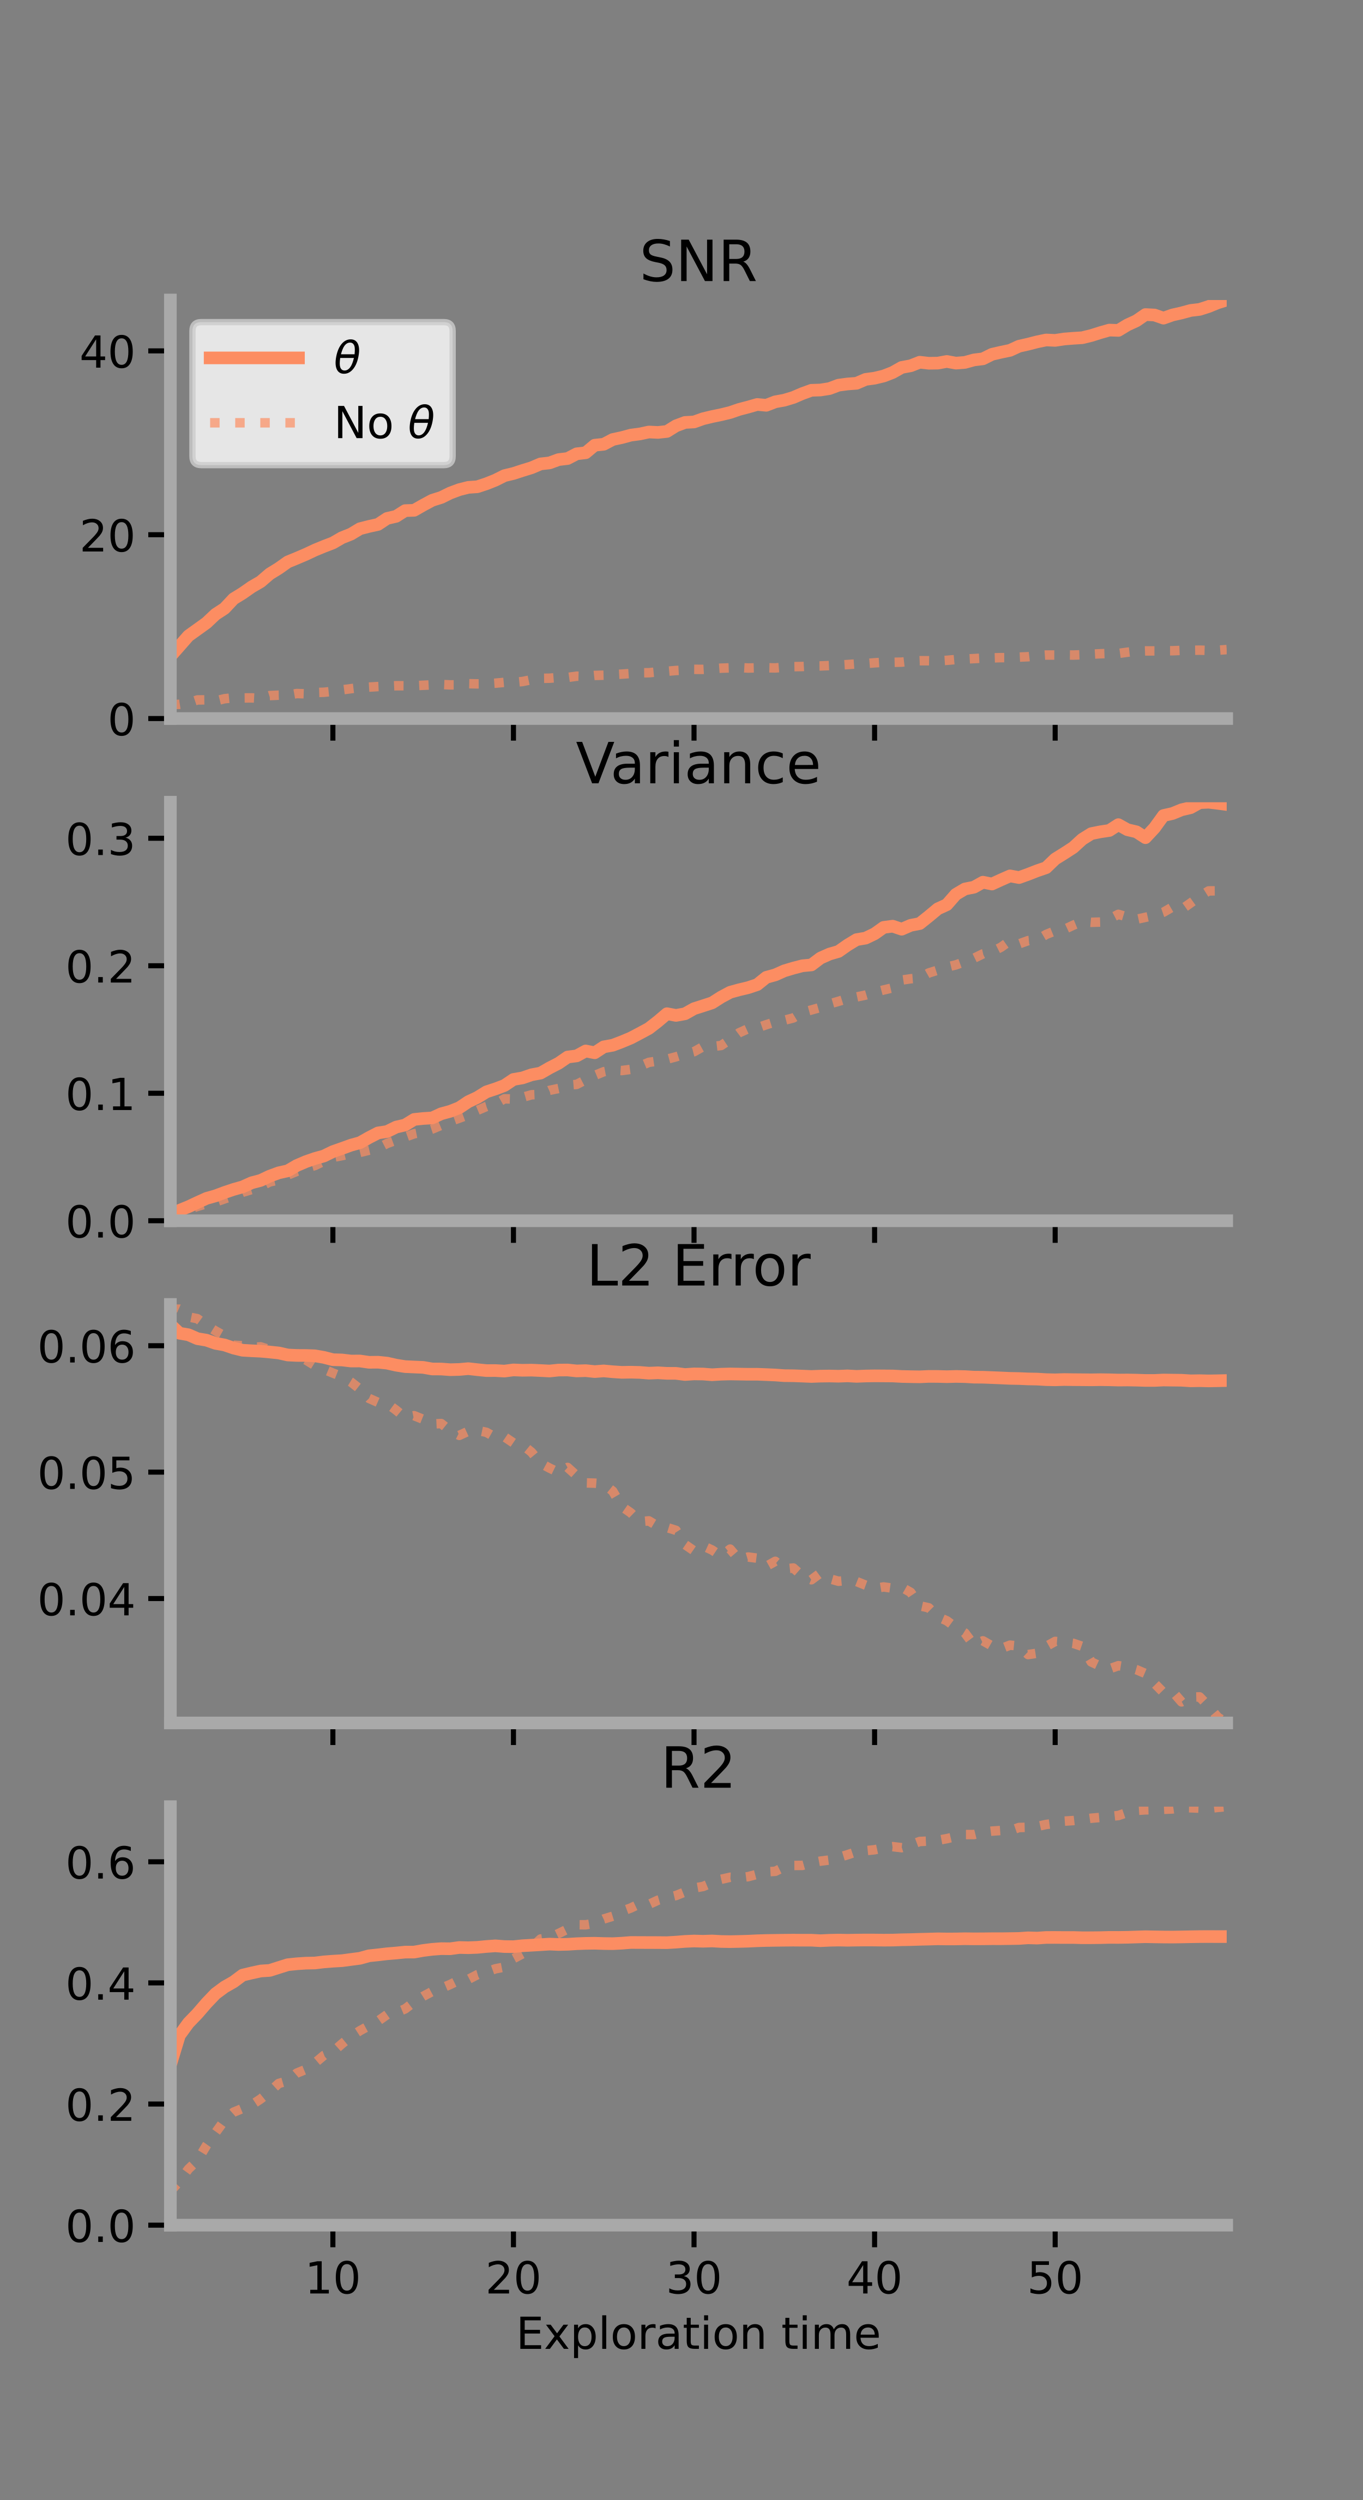 <?xml version="1.0" encoding="utf-8" standalone="no"?>
<!DOCTYPE svg PUBLIC "-//W3C//DTD SVG 1.1//EN"
  "http://www.w3.org/Graphics/SVG/1.1/DTD/svg11.dtd">
<!-- Created with matplotlib (https://matplotlib.org/) -->
<svg height="396pt" version="1.1" viewBox="0 0 216 396" width="216pt" xmlns="http://www.w3.org/2000/svg" xmlns:xlink="http://www.w3.org/1999/xlink">
 <rect x="0" y="0" width="216" height="396" fill="#808080" stroke="none"/>
 <defs>
  <style type="text/css">*{stroke-linecap:butt;stroke-linejoin:round;}</style>
 </defs>
 <g id="figure_1">
  <g id="patch_1">
   <path d="M 0 396 
L 216 396 
L 216 0 
L 0 0 
z
" style="fill:none;"/>
  </g>
  <g id="axes_1">
   <g id="patch_2">
    <path d="M 27 113.807 
L 194.4 113.807 
L 194.4 47.52 
L 27 47.52 
z
" style="fill:none;"/>
   </g>
   <g id="matplotlib.axis_1">
    <g id="xtick_1">
     <g id="line2d_1">
      <defs>
       <path d="M 0 0 
L 0 3.5 
" id="mf5224790bc" style="stroke:#000000;stroke-width:0.8;"/>
      </defs>
      <g>
       <use style="stroke:#000000;stroke-width:0.8;" x="52.754" xlink:href="#mf5224790bc" y="113.807"/>
      </g>
     </g>
    </g>
    <g id="xtick_2">
     <g id="line2d_2">
      <g>
       <use style="stroke:#000000;stroke-width:0.8;" x="81.369" xlink:href="#mf5224790bc" y="113.807"/>
      </g>
     </g>
    </g>
    <g id="xtick_3">
     <g id="line2d_3">
      <g>
       <use style="stroke:#000000;stroke-width:0.8;" x="109.985" xlink:href="#mf5224790bc" y="113.807"/>
      </g>
     </g>
    </g>
    <g id="xtick_4">
     <g id="line2d_4">
      <g>
       <use style="stroke:#000000;stroke-width:0.8;" x="138.6" xlink:href="#mf5224790bc" y="113.807"/>
      </g>
     </g>
    </g>
    <g id="xtick_5">
     <g id="line2d_5">
      <g>
       <use style="stroke:#000000;stroke-width:0.8;" x="167.215" xlink:href="#mf5224790bc" y="113.807"/>
      </g>
     </g>
    </g>
   </g>
   <g id="matplotlib.axis_2">
    <g id="ytick_1">
     <g id="line2d_6">
      <defs>
       <path d="M 0 0 
L -3.5 0 
" id="mc55649112b" style="stroke:#000000;stroke-width:0.8;"/>
      </defs>
      <g>
       <use style="stroke:#000000;stroke-width:0.8;" x="27" xlink:href="#mc55649112b" y="113.807"/>
      </g>
     </g>
     <g id="text_1">
      <!-- 0 -->
      <g transform="translate(17.046 116.466)scale(0.07 -0.07)">
       <defs>
        <path d="M 31.781 66.406 
Q 24.172 66.406 20.328 58.906 
Q 16.5 51.422 16.5 36.375 
Q 16.5 21.391 20.328 13.891 
Q 24.172 6.391 31.781 6.391 
Q 39.453 6.391 43.281 13.891 
Q 47.125 21.391 47.125 36.375 
Q 47.125 51.422 43.281 58.906 
Q 39.453 66.406 31.781 66.406 
z
M 31.781 74.219 
Q 44.047 74.219 50.516 64.516 
Q 56.984 54.828 56.984 36.375 
Q 56.984 17.969 50.516 8.266 
Q 44.047 -1.422 31.781 -1.422 
Q 19.531 -1.422 13.062 8.266 
Q 6.594 17.969 6.594 36.375 
Q 6.594 54.828 13.062 64.516 
Q 19.531 74.219 31.781 74.219 
z
" id="DejaVuSans-48"/>
       </defs>
       <use xlink:href="#DejaVuSans-48"/>
      </g>
     </g>
    </g>
    <g id="ytick_2">
     <g id="line2d_7">
      <g>
       <use style="stroke:#000000;stroke-width:0.8;" x="27" xlink:href="#mc55649112b" y="84.692"/>
      </g>
     </g>
     <g id="text_2">
      <!-- 20 -->
      <g transform="translate(12.592 87.351)scale(0.07 -0.07)">
       <defs>
        <path d="M 19.188 8.297 
L 53.609 8.297 
L 53.609 0 
L 7.328 0 
L 7.328 8.297 
Q 12.938 14.109 22.625 23.891 
Q 32.328 33.688 34.812 36.531 
Q 39.547 41.844 41.422 45.531 
Q 43.312 49.219 43.312 52.781 
Q 43.312 58.594 39.234 62.25 
Q 35.156 65.922 28.609 65.922 
Q 23.969 65.922 18.812 64.312 
Q 13.672 62.703 7.812 59.422 
L 7.812 69.391 
Q 13.766 71.781 18.938 73 
Q 24.125 74.219 28.422 74.219 
Q 39.75 74.219 46.484 68.547 
Q 53.219 62.891 53.219 53.422 
Q 53.219 48.922 51.531 44.891 
Q 49.859 40.875 45.406 35.406 
Q 44.188 33.984 37.641 27.219 
Q 31.109 20.453 19.188 8.297 
z
" id="DejaVuSans-50"/>
       </defs>
       <use xlink:href="#DejaVuSans-50"/>
       <use x="63.623" xlink:href="#DejaVuSans-48"/>
      </g>
     </g>
    </g>
    <g id="ytick_3">
     <g id="line2d_8">
      <g>
       <use style="stroke:#000000;stroke-width:0.8;" x="27" xlink:href="#mc55649112b" y="55.576"/>
      </g>
     </g>
     <g id="text_3">
      <!-- 40 -->
      <g transform="translate(12.592 58.236)scale(0.07 -0.07)">
       <defs>
        <path d="M 37.797 64.312 
L 12.891 25.391 
L 37.797 25.391 
z
M 35.203 72.906 
L 47.609 72.906 
L 47.609 25.391 
L 58.016 25.391 
L 58.016 17.188 
L 47.609 17.188 
L 47.609 0 
L 37.797 0 
L 37.797 17.188 
L 4.891 17.188 
L 4.891 26.703 
z
" id="DejaVuSans-52"/>
       </defs>
       <use xlink:href="#DejaVuSans-52"/>
       <use x="63.623" xlink:href="#DejaVuSans-48"/>
      </g>
     </g>
    </g>
   </g>
   <g id="line2d_9">
    <path clip-path="url(#pe5058655a5)" d="M 27 103.964 
L 28.431 102.342 
L 29.862 100.711 
L 31.292 99.684 
L 32.723 98.655 
L 34.154 97.305 
L 35.585 96.37 
L 37.016 94.844 
L 38.446 93.964 
L 39.877 92.963 
L 41.308 92.132 
L 42.739 90.902 
L 44.169 90.019 
L 45.6 89.004 
L 47.031 88.415 
L 48.462 87.805 
L 49.892 87.134 
L 51.323 86.543 
L 52.754 85.995 
L 54.185 85.168 
L 55.615 84.601 
L 57.046 83.743 
L 58.477 83.376 
L 59.908 83.061 
L 61.338 82.114 
L 62.769 81.783 
L 64.2 80.878 
L 65.631 80.828 
L 67.062 80.011 
L 68.492 79.242 
L 69.923 78.792 
L 71.354 78.088 
L 72.785 77.554 
L 74.215 77.194 
L 75.646 77.096 
L 77.077 76.623 
L 78.508 76.054 
L 79.939 75.337 
L 81.369 74.994 
L 82.8 74.528 
L 84.231 74.087 
L 85.662 73.478 
L 87.092 73.317 
L 88.523 72.796 
L 89.954 72.624 
L 91.385 71.879 
L 92.815 71.711 
L 94.246 70.516 
L 95.677 70.365 
L 97.108 69.612 
L 98.539 69.306 
L 99.969 68.919 
L 101.4 68.728 
L 102.831 68.423 
L 104.262 68.493 
L 105.693 68.337 
L 107.123 67.447 
L 108.554 66.911 
L 109.985 66.832 
L 111.416 66.322 
L 112.847 65.979 
L 114.277 65.684 
L 115.708 65.338 
L 117.139 64.845 
L 118.57 64.472 
L 120 64.062 
L 121.431 64.193 
L 122.862 63.642 
L 124.293 63.385 
L 125.723 62.951 
L 127.154 62.337 
L 128.585 61.818 
L 130.016 61.772 
L 131.447 61.546 
L 132.877 61.009 
L 134.308 60.817 
L 135.739 60.709 
L 137.17 60.092 
L 138.6 59.898 
L 140.031 59.556 
L 141.462 59.004 
L 142.893 58.196 
L 144.324 57.931 
L 145.754 57.372 
L 147.185 57.534 
L 148.616 57.513 
L 150.047 57.251 
L 151.477 57.515 
L 152.908 57.403 
L 154.339 57.009 
L 155.769 56.832 
L 157.2 56.12 
L 158.631 55.789 
L 160.062 55.491 
L 161.492 54.835 
L 162.923 54.513 
L 164.354 54.145 
L 165.785 53.847 
L 167.215 53.913 
L 168.646 53.694 
L 170.077 53.581 
L 171.508 53.491 
L 172.938 53.142 
L 174.369 52.69 
L 175.8 52.283 
L 177.231 52.332 
L 178.661 51.469 
L 180.092 50.81 
L 181.523 49.824 
L 182.954 49.895 
L 184.385 50.392 
L 185.815 49.886 
L 187.246 49.565 
L 188.677 49.173 
L 190.108 49.006 
L 191.538 48.548 
L 192.969 47.962 
L 194.4 47.52 
" style="fill:none;stroke:#fc8d62;stroke-linecap:square;stroke-width:2;"/>
   </g>
   <g id="line2d_10">
    <path clip-path="url(#pe5058655a5)" d="M 27 111.593 
L 28.431 111.557 
L 29.862 111.34 
L 31.292 110.861 
L 32.723 110.845 
L 34.154 111.022 
L 35.585 110.667 
L 37.016 110.524 
L 38.446 110.548 
L 39.877 110.538 
L 41.308 110.615 
L 42.739 110.174 
L 44.169 110.108 
L 45.6 110.104 
L 47.031 109.847 
L 48.462 109.894 
L 49.892 109.688 
L 51.323 109.648 
L 52.754 109.504 
L 54.185 109.268 
L 55.615 109.078 
L 57.046 108.906 
L 58.477 108.83 
L 59.908 108.744 
L 61.338 108.683 
L 62.769 108.613 
L 64.2 108.618 
L 65.631 108.612 
L 67.062 108.539 
L 68.492 108.471 
L 69.923 108.413 
L 71.354 108.477 
L 72.785 108.474 
L 74.215 108.288 
L 75.646 108.319 
L 77.077 108.308 
L 78.508 108.208 
L 79.939 108.078 
L 81.369 108.085 
L 82.8 107.945 
L 84.231 107.655 
L 85.662 107.442 
L 87.092 107.42 
L 88.523 107.309 
L 89.954 107.301 
L 91.385 107.1 
L 92.815 107.137 
L 94.246 106.98 
L 95.677 106.943 
L 97.108 106.848 
L 98.539 106.774 
L 99.969 106.674 
L 101.4 106.565 
L 102.831 106.554 
L 104.262 106.412 
L 105.693 106.323 
L 107.123 106.2 
L 108.554 106.132 
L 109.985 106.013 
L 111.416 106.022 
L 112.847 105.939 
L 114.277 105.829 
L 115.708 105.783 
L 117.139 105.734 
L 118.57 105.812 
L 120 105.775 
L 121.431 105.767 
L 122.862 105.794 
L 124.293 105.681 
L 125.723 105.59 
L 127.154 105.568 
L 128.585 105.489 
L 130.016 105.477 
L 131.447 105.419 
L 132.877 105.344 
L 134.308 105.257 
L 135.739 105.153 
L 137.17 105.097 
L 138.6 104.983 
L 140.031 104.894 
L 141.462 104.902 
L 142.893 104.877 
L 144.324 104.705 
L 145.754 104.648 
L 147.185 104.655 
L 148.616 104.677 
L 150.047 104.588 
L 151.477 104.457 
L 152.908 104.386 
L 154.339 104.315 
L 155.769 104.235 
L 157.2 104.205 
L 158.631 104.162 
L 160.062 104.164 
L 161.492 104.08 
L 162.923 104.018 
L 164.354 103.853 
L 165.785 103.75 
L 167.215 103.749 
L 168.646 103.739 
L 170.077 103.753 
L 171.508 103.708 
L 172.938 103.621 
L 174.369 103.546 
L 175.8 103.498 
L 177.231 103.5 
L 178.661 103.303 
L 180.092 103.143 
L 181.523 103.096 
L 182.954 103.099 
L 184.385 103.07 
L 185.815 103.069 
L 187.246 103.012 
L 188.677 103.001 
L 190.108 102.978 
L 191.538 103.018 
L 192.969 102.99 
L 194.4 102.889 
" style="fill:none;stroke:#fc8d62;stroke-dasharray:1.5,2.475;stroke-dashoffset:0;stroke-opacity:0.7;stroke-width:1.5;"/>
   </g>
   <g id="patch_3">
    <path d="M 27 113.807 
L 27 47.52 
" style="fill:none;stroke:#a9a9a9;stroke-linecap:square;stroke-linejoin:miter;stroke-width:2;"/>
   </g>
   <g id="patch_4">
    <path d="M 194.4 113.807 
L 194.4 47.52 
" style="fill:none;"/>
   </g>
   <g id="patch_5">
    <path d="M 27 113.807 
L 194.4 113.807 
" style="fill:none;stroke:#a9a9a9;stroke-linecap:square;stroke-linejoin:miter;stroke-width:2;"/>
   </g>
   <g id="patch_6">
    <path d="M 27 47.52 
L 194.4 47.52 
" style="fill:none;"/>
   </g>
   <g id="text_4">
    <!-- SNR -->
    <g transform="translate(101.35 44.52)scale(0.09 -0.09)">
     <defs>
      <path d="M 53.516 70.516 
L 53.516 60.891 
Q 47.906 63.578 42.922 64.891 
Q 37.938 66.219 33.297 66.219 
Q 25.25 66.219 20.875 63.094 
Q 16.5 59.969 16.5 54.203 
Q 16.5 49.359 19.406 46.891 
Q 22.312 44.438 30.422 42.922 
L 36.375 41.703 
Q 47.406 39.594 52.656 34.297 
Q 57.906 29 57.906 20.125 
Q 57.906 9.516 50.797 4.047 
Q 43.703 -1.422 29.984 -1.422 
Q 24.812 -1.422 18.969 -0.25 
Q 13.141 0.922 6.891 3.219 
L 6.891 13.375 
Q 12.891 10.016 18.656 8.297 
Q 24.422 6.594 29.984 6.594 
Q 38.422 6.594 43.016 9.906 
Q 47.609 13.234 47.609 19.391 
Q 47.609 24.75 44.312 27.781 
Q 41.016 30.812 33.5 32.328 
L 27.484 33.5 
Q 16.453 35.688 11.516 40.375 
Q 6.594 45.062 6.594 53.422 
Q 6.594 63.094 13.406 68.656 
Q 20.219 74.219 32.172 74.219 
Q 37.312 74.219 42.625 73.281 
Q 47.953 72.359 53.516 70.516 
z
" id="DejaVuSans-83"/>
      <path d="M 9.812 72.906 
L 23.094 72.906 
L 55.422 11.922 
L 55.422 72.906 
L 64.984 72.906 
L 64.984 0 
L 51.703 0 
L 19.391 60.984 
L 19.391 0 
L 9.812 0 
z
" id="DejaVuSans-78"/>
      <path d="M 44.391 34.188 
Q 47.562 33.109 50.562 29.594 
Q 53.562 26.078 56.594 19.922 
L 66.609 0 
L 56 0 
L 46.688 18.703 
Q 43.062 26.031 39.672 28.422 
Q 36.281 30.812 30.422 30.812 
L 19.672 30.812 
L 19.672 0 
L 9.812 0 
L 9.812 72.906 
L 32.078 72.906 
Q 44.578 72.906 50.734 67.672 
Q 56.891 62.453 56.891 51.906 
Q 56.891 45.016 53.688 40.469 
Q 50.484 35.938 44.391 34.188 
z
M 19.672 64.797 
L 19.672 38.922 
L 32.078 38.922 
Q 39.203 38.922 42.844 42.219 
Q 46.484 45.516 46.484 51.906 
Q 46.484 58.297 42.844 61.547 
Q 39.203 64.797 32.078 64.797 
z
" id="DejaVuSans-82"/>
     </defs>
     <use xlink:href="#DejaVuSans-83"/>
     <use x="63.477" xlink:href="#DejaVuSans-78"/>
     <use x="138.281" xlink:href="#DejaVuSans-82"/>
    </g>
   </g>
   <g id="legend_1">
    <g id="patch_7">
     <path d="M 31.9 73.669 
L 70.33 73.669 
Q 71.73 73.669 71.73 72.269 
L 71.73 52.42 
Q 71.73 51.02 70.33 51.02 
L 31.9 51.02 
Q 30.5 51.02 30.5 52.42 
L 30.5 72.269 
Q 30.5 73.669 31.9 73.669 
z
" style="fill:#ffffff;opacity:0.8;stroke:#cccccc;stroke-linejoin:miter;"/>
    </g>
    <g id="line2d_11">
     <path d="M 33.3 56.689 
L 47.3 56.689 
" style="fill:none;stroke:#fc8d62;stroke-linecap:square;stroke-width:2;"/>
    </g>
    <g id="line2d_12"/>
    <g id="text_5">
     <!-- $\theta$ -->
     <g transform="translate(52.9 59.139)scale(0.07 -0.07)">
      <defs>
       <path d="M 45.516 34.672 
L 14.453 34.672 
Q 12.359 20.062 14.5 13.875 
Q 17.188 6.25 24.469 6.25 
Q 31.781 6.25 37.359 13.922 
Q 42.234 20.656 45.516 34.672 
z
M 47.016 42.969 
Q 48.344 56.844 46.625 61.719 
Q 43.953 69.438 36.766 69.438 
Q 29.297 69.438 23.828 61.812 
Q 19.531 55.672 16.156 42.969 
z
M 38.188 76.766 
Q 49.906 76.766 54.594 66.406 
Q 59.281 56.109 55.719 37.844 
Q 52.203 19.625 43.453 9.281 
Q 34.766 -1.125 23.047 -1.125 
Q 11.281 -1.125 6.641 9.281 
Q 2 19.625 5.516 37.844 
Q 9.078 56.109 17.719 66.406 
Q 26.422 76.766 38.188 76.766 
z
" id="DejaVuSans-Oblique-952"/>
      </defs>
      <use transform="translate(0 0.234)" xlink:href="#DejaVuSans-Oblique-952"/>
     </g>
    </g>
    <g id="line2d_13">
     <path d="M 33.3 66.964 
L 47.3 66.964 
" style="fill:none;stroke:#fc8d62;stroke-dasharray:1.5,2.475;stroke-dashoffset:0;stroke-opacity:0.7;stroke-width:1.5;"/>
    </g>
    <g id="line2d_14"/>
    <g id="text_6">
     <!-- No $\theta$ -->
     <g transform="translate(52.9 69.414)scale(0.07 -0.07)">
      <defs>
       <path d="M 30.609 48.391 
Q 23.391 48.391 19.188 42.75 
Q 14.984 37.109 14.984 27.297 
Q 14.984 17.484 19.156 11.844 
Q 23.344 6.203 30.609 6.203 
Q 37.797 6.203 41.984 11.859 
Q 46.188 17.531 46.188 27.297 
Q 46.188 37.016 41.984 42.703 
Q 37.797 48.391 30.609 48.391 
z
M 30.609 56 
Q 42.328 56 49.016 48.375 
Q 55.719 40.766 55.719 27.297 
Q 55.719 13.875 49.016 6.219 
Q 42.328 -1.422 30.609 -1.422 
Q 18.844 -1.422 12.172 6.219 
Q 5.516 13.875 5.516 27.297 
Q 5.516 40.766 12.172 48.375 
Q 18.844 56 30.609 56 
z
" id="DejaVuSans-111"/>
       <path id="DejaVuSans-32"/>
      </defs>
      <use transform="translate(0 0.234)" xlink:href="#DejaVuSans-78"/>
      <use transform="translate(74.805 0.234)" xlink:href="#DejaVuSans-111"/>
      <use transform="translate(135.986 0.234)" xlink:href="#DejaVuSans-32"/>
      <use transform="translate(167.773 0.234)" xlink:href="#DejaVuSans-Oblique-952"/>
     </g>
    </g>
   </g>
  </g>
  <g id="axes_2">
   <g id="patch_8">
    <path d="M 27 193.351 
L 194.4 193.351 
L 194.4 127.064 
L 27 127.064 
z
" style="fill:none;"/>
   </g>
   <g id="matplotlib.axis_3">
    <g id="xtick_6">
     <g id="line2d_15">
      <g>
       <use style="stroke:#000000;stroke-width:0.8;" x="52.754" xlink:href="#mf5224790bc" y="193.351"/>
      </g>
     </g>
    </g>
    <g id="xtick_7">
     <g id="line2d_16">
      <g>
       <use style="stroke:#000000;stroke-width:0.8;" x="81.369" xlink:href="#mf5224790bc" y="193.351"/>
      </g>
     </g>
    </g>
    <g id="xtick_8">
     <g id="line2d_17">
      <g>
       <use style="stroke:#000000;stroke-width:0.8;" x="109.985" xlink:href="#mf5224790bc" y="193.351"/>
      </g>
     </g>
    </g>
    <g id="xtick_9">
     <g id="line2d_18">
      <g>
       <use style="stroke:#000000;stroke-width:0.8;" x="138.6" xlink:href="#mf5224790bc" y="193.351"/>
      </g>
     </g>
    </g>
    <g id="xtick_10">
     <g id="line2d_19">
      <g>
       <use style="stroke:#000000;stroke-width:0.8;" x="167.215" xlink:href="#mf5224790bc" y="193.351"/>
      </g>
     </g>
    </g>
   </g>
   <g id="matplotlib.axis_4">
    <g id="ytick_4">
     <g id="line2d_20">
      <g>
       <use style="stroke:#000000;stroke-width:0.8;" x="27" xlink:href="#mc55649112b" y="193.351"/>
      </g>
     </g>
     <g id="text_7">
      <!-- 0.0 -->
      <g transform="translate(10.368 196.011)scale(0.07 -0.07)">
       <defs>
        <path d="M 10.688 12.406 
L 21 12.406 
L 21 0 
L 10.688 0 
z
" id="DejaVuSans-46"/>
       </defs>
       <use xlink:href="#DejaVuSans-48"/>
       <use x="63.623" xlink:href="#DejaVuSans-46"/>
       <use x="95.41" xlink:href="#DejaVuSans-48"/>
      </g>
     </g>
    </g>
    <g id="ytick_5">
     <g id="line2d_21">
      <g>
       <use style="stroke:#000000;stroke-width:0.8;" x="27" xlink:href="#mc55649112b" y="173.158"/>
      </g>
     </g>
     <g id="text_8">
      <!-- 0.1 -->
      <g transform="translate(10.368 175.817)scale(0.07 -0.07)">
       <defs>
        <path d="M 12.406 8.297 
L 28.516 8.297 
L 28.516 63.922 
L 10.984 60.406 
L 10.984 69.391 
L 28.422 72.906 
L 38.281 72.906 
L 38.281 8.297 
L 54.391 8.297 
L 54.391 0 
L 12.406 0 
z
" id="DejaVuSans-49"/>
       </defs>
       <use xlink:href="#DejaVuSans-48"/>
       <use x="63.623" xlink:href="#DejaVuSans-46"/>
       <use x="95.41" xlink:href="#DejaVuSans-49"/>
      </g>
     </g>
    </g>
    <g id="ytick_6">
     <g id="line2d_22">
      <g>
       <use style="stroke:#000000;stroke-width:0.8;" x="27" xlink:href="#mc55649112b" y="152.964"/>
      </g>
     </g>
     <g id="text_9">
      <!-- 0.2 -->
      <g transform="translate(10.368 155.623)scale(0.07 -0.07)">
       <use xlink:href="#DejaVuSans-48"/>
       <use x="63.623" xlink:href="#DejaVuSans-46"/>
       <use x="95.41" xlink:href="#DejaVuSans-50"/>
      </g>
     </g>
    </g>
    <g id="ytick_7">
     <g id="line2d_23">
      <g>
       <use style="stroke:#000000;stroke-width:0.8;" x="27" xlink:href="#mc55649112b" y="132.77"/>
      </g>
     </g>
     <g id="text_10">
      <!-- 0.3 -->
      <g transform="translate(10.368 135.43)scale(0.07 -0.07)">
       <defs>
        <path d="M 40.578 39.312 
Q 47.656 37.797 51.625 33 
Q 55.609 28.219 55.609 21.188 
Q 55.609 10.406 48.188 4.484 
Q 40.766 -1.422 27.094 -1.422 
Q 22.516 -1.422 17.656 -0.516 
Q 12.797 0.391 7.625 2.203 
L 7.625 11.719 
Q 11.719 9.328 16.594 8.109 
Q 21.484 6.891 26.812 6.891 
Q 36.078 6.891 40.938 10.547 
Q 45.797 14.203 45.797 21.188 
Q 45.797 27.641 41.281 31.266 
Q 36.766 34.906 28.719 34.906 
L 20.219 34.906 
L 20.219 43.016 
L 29.109 43.016 
Q 36.375 43.016 40.234 45.922 
Q 44.094 48.828 44.094 54.297 
Q 44.094 59.906 40.109 62.906 
Q 36.141 65.922 28.719 65.922 
Q 24.656 65.922 20.016 65.031 
Q 15.375 64.156 9.812 62.312 
L 9.812 71.094 
Q 15.438 72.656 20.344 73.438 
Q 25.25 74.219 29.594 74.219 
Q 40.828 74.219 47.359 69.109 
Q 53.906 64.016 53.906 55.328 
Q 53.906 49.266 50.438 45.094 
Q 46.969 40.922 40.578 39.312 
z
" id="DejaVuSans-51"/>
       </defs>
       <use xlink:href="#DejaVuSans-48"/>
       <use x="63.623" xlink:href="#DejaVuSans-46"/>
       <use x="95.41" xlink:href="#DejaVuSans-51"/>
      </g>
     </g>
    </g>
   </g>
   <g id="line2d_24">
    <path clip-path="url(#pbb2bd3dcf0)" d="M 27 192.277 
L 28.431 191.712 
L 29.862 191.13 
L 31.292 190.461 
L 32.723 189.81 
L 34.154 189.407 
L 35.585 188.871 
L 37.016 188.391 
L 38.446 187.988 
L 39.877 187.342 
L 41.308 186.962 
L 42.739 186.286 
L 44.169 185.763 
L 45.6 185.443 
L 47.031 184.608 
L 48.462 183.996 
L 49.892 183.497 
L 51.323 183.101 
L 52.754 182.403 
L 54.185 181.902 
L 55.615 181.383 
L 57.046 180.988 
L 58.477 180.182 
L 59.908 179.442 
L 61.338 179.225 
L 62.769 178.52 
L 64.2 178.188 
L 65.631 177.306 
L 67.062 177.156 
L 68.492 177.068 
L 69.923 176.408 
L 71.354 176.017 
L 72.785 175.455 
L 74.215 174.498 
L 75.646 173.828 
L 77.077 172.939 
L 78.508 172.47 
L 79.939 171.932 
L 81.369 170.973 
L 82.8 170.727 
L 84.231 170.233 
L 85.662 169.966 
L 87.092 169.144 
L 88.523 168.407 
L 89.954 167.423 
L 91.385 167.239 
L 92.815 166.461 
L 94.246 166.748 
L 95.677 165.81 
L 97.108 165.553 
L 98.539 165.01 
L 99.969 164.413 
L 101.4 163.661 
L 102.831 162.888 
L 104.262 161.775 
L 105.693 160.56 
L 107.123 160.829 
L 108.554 160.57 
L 109.985 159.763 
L 111.416 159.308 
L 112.847 158.843 
L 114.277 157.932 
L 115.708 157.164 
L 117.139 156.769 
L 118.57 156.429 
L 120 155.952 
L 121.431 154.801 
L 122.862 154.407 
L 124.293 153.768 
L 125.723 153.34 
L 127.154 152.968 
L 128.585 152.833 
L 130.016 151.752 
L 131.447 151.114 
L 132.877 150.7 
L 134.308 149.697 
L 135.739 148.828 
L 137.17 148.587 
L 138.6 147.904 
L 140.031 146.888 
L 141.462 146.696 
L 142.893 147.176 
L 144.324 146.557 
L 145.754 146.282 
L 147.185 145.138 
L 148.616 143.945 
L 150.047 143.293 
L 151.477 141.658 
L 152.908 140.808 
L 154.339 140.521 
L 155.769 139.73 
L 157.2 140.019 
L 158.631 139.361 
L 160.062 138.731 
L 161.492 138.997 
L 162.923 138.482 
L 164.354 137.924 
L 165.785 137.434 
L 167.215 136.058 
L 168.646 135.165 
L 170.077 134.239 
L 171.508 132.931 
L 172.938 132.039 
L 174.369 131.75 
L 175.8 131.537 
L 177.231 130.616 
L 178.661 131.415 
L 180.092 131.751 
L 181.523 132.678 
L 182.954 131.141 
L 184.385 129.169 
L 185.815 128.849 
L 187.246 128.261 
L 188.677 127.929 
L 190.108 127.134 
L 191.538 127.064 
L 192.969 127.234 
L 194.4 127.426 
" style="fill:none;stroke:#fc8d62;stroke-linecap:square;stroke-width:2;"/>
   </g>
   <g id="line2d_25">
    <path clip-path="url(#pbb2bd3dcf0)" d="M 27 192.414 
L 28.431 191.848 
L 29.862 191.553 
L 31.292 191.081 
L 32.723 190.65 
L 34.154 190.392 
L 35.585 189.88 
L 37.016 189.431 
L 38.446 188.846 
L 39.877 188.408 
L 41.308 187.925 
L 42.739 187.206 
L 44.169 186.884 
L 45.6 186.115 
L 47.031 185.537 
L 48.462 185.031 
L 49.892 184.61 
L 51.323 183.926 
L 52.754 183.32 
L 54.185 183.049 
L 55.615 182.706 
L 57.046 182.532 
L 58.477 182.185 
L 59.908 181.855 
L 61.338 181.117 
L 62.769 180.588 
L 64.2 180.09 
L 65.631 179.577 
L 67.062 179.294 
L 68.492 178.83 
L 69.923 178.229 
L 71.354 177.615 
L 72.785 177.103 
L 74.215 176.571 
L 75.646 175.872 
L 77.077 175.262 
L 78.508 174.837 
L 79.939 174.038 
L 81.369 174.074 
L 82.8 173.81 
L 84.231 173.399 
L 85.662 173.343 
L 87.092 172.697 
L 88.523 172.399 
L 89.954 171.876 
L 91.385 171.758 
L 92.815 171.02 
L 94.246 170.336 
L 95.677 169.747 
L 97.108 169.473 
L 98.539 169.562 
L 99.969 169.373 
L 101.4 168.87 
L 102.831 168.264 
L 104.262 168.055 
L 105.693 167.766 
L 107.123 167.388 
L 108.554 166.932 
L 109.985 166.576 
L 111.416 165.773 
L 112.847 165.762 
L 114.277 165.595 
L 115.708 164.648 
L 117.139 163.579 
L 118.57 162.929 
L 120 162.798 
L 121.431 162.302 
L 122.862 161.85 
L 124.293 161.595 
L 125.723 161.229 
L 127.154 160.355 
L 128.585 159.967 
L 130.016 159.562 
L 131.447 159.012 
L 132.877 158.601 
L 134.308 158.153 
L 135.739 157.911 
L 137.17 157.607 
L 138.6 157.18 
L 140.031 156.798 
L 141.462 156.462 
L 142.893 155.235 
L 144.324 155.024 
L 145.754 154.915 
L 147.185 154.107 
L 148.616 153.652 
L 150.047 153.169 
L 151.477 152.829 
L 152.908 152.308 
L 154.339 151.776 
L 155.769 151.075 
L 157.2 150.748 
L 158.631 150.03 
L 160.062 149.02 
L 161.492 149.505 
L 162.923 148.983 
L 164.354 148.852 
L 165.785 148.008 
L 167.215 147.423 
L 168.646 147.218 
L 170.077 146.546 
L 171.508 145.954 
L 172.938 146.085 
L 174.369 146.045 
L 175.8 145.562 
L 177.231 144.819 
L 178.661 145.249 
L 180.092 145.608 
L 181.523 145.293 
L 182.954 144.972 
L 184.385 144.479 
L 185.815 143.65 
L 187.246 144.043 
L 188.677 143.026 
L 190.108 141.999 
L 191.538 141.108 
L 192.969 141.099 
L 194.4 140.8 
" style="fill:none;stroke:#fc8d62;stroke-dasharray:1.5,2.475;stroke-dashoffset:0;stroke-opacity:0.7;stroke-width:1.5;"/>
   </g>
   <g id="patch_9">
    <path d="M 27 193.351 
L 27 127.064 
" style="fill:none;stroke:#a9a9a9;stroke-linecap:square;stroke-linejoin:miter;stroke-width:2;"/>
   </g>
   <g id="patch_10">
    <path d="M 194.4 193.351 
L 194.4 127.064 
" style="fill:none;"/>
   </g>
   <g id="patch_11">
    <path d="M 27 193.351 
L 194.4 193.351 
" style="fill:none;stroke:#a9a9a9;stroke-linecap:square;stroke-linejoin:miter;stroke-width:2;"/>
   </g>
   <g id="patch_12">
    <path d="M 27 127.064 
L 194.4 127.064 
" style="fill:none;"/>
   </g>
   <g id="text_11">
    <!-- Variance -->
    <g transform="translate(91.26 124.064)scale(0.09 -0.09)">
     <defs>
      <path d="M 28.609 0 
L 0.781 72.906 
L 11.078 72.906 
L 34.188 11.531 
L 57.328 72.906 
L 67.578 72.906 
L 39.797 0 
z
" id="DejaVuSans-86"/>
      <path d="M 34.281 27.484 
Q 23.391 27.484 19.188 25 
Q 14.984 22.516 14.984 16.5 
Q 14.984 11.719 18.141 8.906 
Q 21.297 6.109 26.703 6.109 
Q 34.188 6.109 38.703 11.406 
Q 43.219 16.703 43.219 25.484 
L 43.219 27.484 
z
M 52.203 31.203 
L 52.203 0 
L 43.219 0 
L 43.219 8.297 
Q 40.141 3.328 35.547 0.953 
Q 30.953 -1.422 24.312 -1.422 
Q 15.922 -1.422 10.953 3.297 
Q 6 8.016 6 15.922 
Q 6 25.141 12.172 29.828 
Q 18.359 34.516 30.609 34.516 
L 43.219 34.516 
L 43.219 35.406 
Q 43.219 41.609 39.141 45 
Q 35.062 48.391 27.688 48.391 
Q 23 48.391 18.547 47.266 
Q 14.109 46.141 10.016 43.891 
L 10.016 52.203 
Q 14.938 54.109 19.578 55.047 
Q 24.219 56 28.609 56 
Q 40.484 56 46.344 49.844 
Q 52.203 43.703 52.203 31.203 
z
" id="DejaVuSans-97"/>
      <path d="M 41.109 46.297 
Q 39.594 47.172 37.812 47.578 
Q 36.031 48 33.891 48 
Q 26.266 48 22.188 43.047 
Q 18.109 38.094 18.109 28.812 
L 18.109 0 
L 9.078 0 
L 9.078 54.688 
L 18.109 54.688 
L 18.109 46.188 
Q 20.953 51.172 25.484 53.578 
Q 30.031 56 36.531 56 
Q 37.453 56 38.578 55.875 
Q 39.703 55.766 41.062 55.516 
z
" id="DejaVuSans-114"/>
      <path d="M 9.422 54.688 
L 18.406 54.688 
L 18.406 0 
L 9.422 0 
z
M 9.422 75.984 
L 18.406 75.984 
L 18.406 64.594 
L 9.422 64.594 
z
" id="DejaVuSans-105"/>
      <path d="M 54.891 33.016 
L 54.891 0 
L 45.906 0 
L 45.906 32.719 
Q 45.906 40.484 42.875 44.328 
Q 39.844 48.188 33.797 48.188 
Q 26.516 48.188 22.312 43.547 
Q 18.109 38.922 18.109 30.906 
L 18.109 0 
L 9.078 0 
L 9.078 54.688 
L 18.109 54.688 
L 18.109 46.188 
Q 21.344 51.125 25.703 53.562 
Q 30.078 56 35.797 56 
Q 45.219 56 50.047 50.172 
Q 54.891 44.344 54.891 33.016 
z
" id="DejaVuSans-110"/>
      <path d="M 48.781 52.594 
L 48.781 44.188 
Q 44.969 46.297 41.141 47.344 
Q 37.312 48.391 33.406 48.391 
Q 24.656 48.391 19.812 42.844 
Q 14.984 37.312 14.984 27.297 
Q 14.984 17.281 19.812 11.734 
Q 24.656 6.203 33.406 6.203 
Q 37.312 6.203 41.141 7.25 
Q 44.969 8.297 48.781 10.406 
L 48.781 2.094 
Q 45.016 0.344 40.984 -0.531 
Q 36.969 -1.422 32.422 -1.422 
Q 20.062 -1.422 12.781 6.344 
Q 5.516 14.109 5.516 27.297 
Q 5.516 40.672 12.859 48.328 
Q 20.219 56 33.016 56 
Q 37.156 56 41.109 55.141 
Q 45.062 54.297 48.781 52.594 
z
" id="DejaVuSans-99"/>
      <path d="M 56.203 29.594 
L 56.203 25.203 
L 14.891 25.203 
Q 15.484 15.922 20.484 11.062 
Q 25.484 6.203 34.422 6.203 
Q 39.594 6.203 44.453 7.469 
Q 49.312 8.734 54.109 11.281 
L 54.109 2.781 
Q 49.266 0.734 44.188 -0.344 
Q 39.109 -1.422 33.891 -1.422 
Q 20.797 -1.422 13.156 6.188 
Q 5.516 13.812 5.516 26.812 
Q 5.516 40.234 12.766 48.109 
Q 20.016 56 32.328 56 
Q 43.359 56 49.781 48.891 
Q 56.203 41.797 56.203 29.594 
z
M 47.219 32.234 
Q 47.125 39.594 43.094 43.984 
Q 39.062 48.391 32.422 48.391 
Q 24.906 48.391 20.391 44.141 
Q 15.875 39.891 15.188 32.172 
z
" id="DejaVuSans-101"/>
     </defs>
     <use xlink:href="#DejaVuSans-86"/>
     <use x="60.658" xlink:href="#DejaVuSans-97"/>
     <use x="121.938" xlink:href="#DejaVuSans-114"/>
     <use x="163.051" xlink:href="#DejaVuSans-105"/>
     <use x="190.834" xlink:href="#DejaVuSans-97"/>
     <use x="252.113" xlink:href="#DejaVuSans-110"/>
     <use x="315.492" xlink:href="#DejaVuSans-99"/>
     <use x="370.473" xlink:href="#DejaVuSans-101"/>
    </g>
   </g>
  </g>
  <g id="axes_3">
   <g id="patch_13">
    <path d="M 27 272.896 
L 194.4 272.896 
L 194.4 206.609 
L 27 206.609 
z
" style="fill:none;"/>
   </g>
   <g id="matplotlib.axis_5">
    <g id="xtick_11">
     <g id="line2d_26">
      <g>
       <use style="stroke:#000000;stroke-width:0.8;" x="52.754" xlink:href="#mf5224790bc" y="272.896"/>
      </g>
     </g>
    </g>
    <g id="xtick_12">
     <g id="line2d_27">
      <g>
       <use style="stroke:#000000;stroke-width:0.8;" x="81.369" xlink:href="#mf5224790bc" y="272.896"/>
      </g>
     </g>
    </g>
    <g id="xtick_13">
     <g id="line2d_28">
      <g>
       <use style="stroke:#000000;stroke-width:0.8;" x="109.985" xlink:href="#mf5224790bc" y="272.896"/>
      </g>
     </g>
    </g>
    <g id="xtick_14">
     <g id="line2d_29">
      <g>
       <use style="stroke:#000000;stroke-width:0.8;" x="138.6" xlink:href="#mf5224790bc" y="272.896"/>
      </g>
     </g>
    </g>
    <g id="xtick_15">
     <g id="line2d_30">
      <g>
       <use style="stroke:#000000;stroke-width:0.8;" x="167.215" xlink:href="#mf5224790bc" y="272.896"/>
      </g>
     </g>
    </g>
   </g>
   <g id="matplotlib.axis_6">
    <g id="ytick_8">
     <g id="line2d_31">
      <g>
       <use style="stroke:#000000;stroke-width:0.8;" x="27" xlink:href="#mc55649112b" y="253.191"/>
      </g>
     </g>
     <g id="text_12">
      <!-- 0.04 -->
      <g transform="translate(5.914 255.851)scale(0.07 -0.07)">
       <use xlink:href="#DejaVuSans-48"/>
       <use x="63.623" xlink:href="#DejaVuSans-46"/>
       <use x="95.41" xlink:href="#DejaVuSans-48"/>
       <use x="159.033" xlink:href="#DejaVuSans-52"/>
      </g>
     </g>
    </g>
    <g id="ytick_9">
     <g id="line2d_32">
      <g>
       <use style="stroke:#000000;stroke-width:0.8;" x="27" xlink:href="#mc55649112b" y="233.168"/>
      </g>
     </g>
     <g id="text_13">
      <!-- 0.05 -->
      <g transform="translate(5.914 235.827)scale(0.07 -0.07)">
       <defs>
        <path d="M 10.797 72.906 
L 49.516 72.906 
L 49.516 64.594 
L 19.828 64.594 
L 19.828 46.734 
Q 21.969 47.469 24.109 47.828 
Q 26.266 48.188 28.422 48.188 
Q 40.625 48.188 47.75 41.5 
Q 54.891 34.812 54.891 23.391 
Q 54.891 11.625 47.562 5.094 
Q 40.234 -1.422 26.906 -1.422 
Q 22.312 -1.422 17.547 -0.641 
Q 12.797 0.141 7.719 1.703 
L 7.719 11.625 
Q 12.109 9.234 16.797 8.062 
Q 21.484 6.891 26.703 6.891 
Q 35.156 6.891 40.078 11.328 
Q 45.016 15.766 45.016 23.391 
Q 45.016 31 40.078 35.438 
Q 35.156 39.891 26.703 39.891 
Q 22.75 39.891 18.812 39.016 
Q 14.891 38.141 10.797 36.281 
z
" id="DejaVuSans-53"/>
       </defs>
       <use xlink:href="#DejaVuSans-48"/>
       <use x="63.623" xlink:href="#DejaVuSans-46"/>
       <use x="95.41" xlink:href="#DejaVuSans-48"/>
       <use x="159.033" xlink:href="#DejaVuSans-53"/>
      </g>
     </g>
    </g>
    <g id="ytick_10">
     <g id="line2d_33">
      <g>
       <use style="stroke:#000000;stroke-width:0.8;" x="27" xlink:href="#mc55649112b" y="213.144"/>
      </g>
     </g>
     <g id="text_14">
      <!-- 0.06 -->
      <g transform="translate(5.914 215.804)scale(0.07 -0.07)">
       <defs>
        <path d="M 33.016 40.375 
Q 26.375 40.375 22.484 35.828 
Q 18.609 31.297 18.609 23.391 
Q 18.609 15.531 22.484 10.953 
Q 26.375 6.391 33.016 6.391 
Q 39.656 6.391 43.531 10.953 
Q 47.406 15.531 47.406 23.391 
Q 47.406 31.297 43.531 35.828 
Q 39.656 40.375 33.016 40.375 
z
M 52.594 71.297 
L 52.594 62.312 
Q 48.875 64.062 45.094 64.984 
Q 41.312 65.922 37.594 65.922 
Q 27.828 65.922 22.672 59.328 
Q 17.531 52.734 16.797 39.406 
Q 19.672 43.656 24.016 45.922 
Q 28.375 48.188 33.594 48.188 
Q 44.578 48.188 50.953 41.516 
Q 57.328 34.859 57.328 23.391 
Q 57.328 12.156 50.688 5.359 
Q 44.047 -1.422 33.016 -1.422 
Q 20.359 -1.422 13.672 8.266 
Q 6.984 17.969 6.984 36.375 
Q 6.984 53.656 15.188 63.938 
Q 23.391 74.219 37.203 74.219 
Q 40.922 74.219 44.703 73.484 
Q 48.484 72.75 52.594 71.297 
z
" id="DejaVuSans-54"/>
       </defs>
       <use xlink:href="#DejaVuSans-48"/>
       <use x="63.623" xlink:href="#DejaVuSans-46"/>
       <use x="95.41" xlink:href="#DejaVuSans-48"/>
       <use x="159.033" xlink:href="#DejaVuSans-54"/>
      </g>
     </g>
    </g>
   </g>
   <g id="line2d_34">
    <path clip-path="url(#p7f7f374279)" d="M 27 209.818 
L 28.431 211.166 
L 29.862 211.41 
L 31.292 212.033 
L 32.723 212.271 
L 34.154 212.769 
L 35.585 213.028 
L 37.016 213.517 
L 38.446 213.865 
L 39.877 213.949 
L 41.308 214.015 
L 42.739 214.145 
L 44.169 214.295 
L 45.6 214.616 
L 47.031 214.685 
L 48.462 214.694 
L 49.892 214.744 
L 51.323 214.992 
L 52.754 215.361 
L 54.185 215.401 
L 55.615 215.571 
L 57.046 215.566 
L 58.477 215.774 
L 59.908 215.758 
L 61.338 215.904 
L 62.769 216.226 
L 64.2 216.453 
L 65.631 216.518 
L 67.062 216.578 
L 68.492 216.829 
L 69.923 216.837 
L 71.354 216.945 
L 72.785 216.907 
L 74.215 216.779 
L 75.646 216.941 
L 77.077 217.085 
L 78.508 217.081 
L 79.939 217.165 
L 81.369 216.978 
L 82.8 217.037 
L 84.231 217.014 
L 85.662 217.078 
L 87.092 217.154 
L 88.523 217.003 
L 89.954 216.991 
L 91.385 217.141 
L 92.815 217.095 
L 94.246 217.244 
L 95.677 217.136 
L 97.108 217.268 
L 98.539 217.365 
L 99.969 217.341 
L 101.4 217.377 
L 102.831 217.494 
L 104.262 217.435 
L 105.693 217.52 
L 107.123 217.525 
L 108.554 217.707 
L 109.985 217.611 
L 111.416 217.63 
L 112.847 217.743 
L 114.277 217.657 
L 115.708 217.618 
L 117.139 217.643 
L 118.57 217.669 
L 120 217.665 
L 121.431 217.722 
L 122.862 217.784 
L 124.293 217.889 
L 125.723 217.903 
L 127.154 217.958 
L 128.585 218.018 
L 130.016 217.964 
L 131.447 217.944 
L 132.877 217.977 
L 134.308 217.922 
L 135.739 218 
L 137.17 217.943 
L 138.6 217.918 
L 140.031 217.928 
L 141.462 217.939 
L 142.893 218.017 
L 144.324 218.049 
L 145.754 218.074 
L 147.185 218.005 
L 148.616 218.012 
L 150.047 218.052 
L 151.477 218.01 
L 152.908 218.039 
L 154.339 218.125 
L 155.769 218.137 
L 157.2 218.193 
L 158.631 218.252 
L 160.062 218.318 
L 161.492 218.345 
L 162.923 218.407 
L 164.354 218.432 
L 165.785 218.519 
L 167.215 218.549 
L 168.646 218.503 
L 170.077 218.525 
L 171.508 218.536 
L 172.938 218.55 
L 174.369 218.526 
L 175.8 218.545 
L 177.231 218.586 
L 178.661 218.572 
L 180.092 218.599 
L 181.523 218.646 
L 182.954 218.646 
L 184.385 218.577 
L 185.815 218.598 
L 187.246 218.615 
L 188.677 218.708 
L 190.108 218.683 
L 191.538 218.72 
L 192.969 218.693 
L 194.4 218.662 
" style="fill:none;stroke:#fc8d62;stroke-linecap:square;stroke-width:2;"/>
   </g>
   <g id="line2d_35">
    <path clip-path="url(#p7f7f374279)" d="M 27 206.609 
L 28.431 207.242 
L 29.862 208.58 
L 31.292 208.87 
L 32.723 209.916 
L 34.154 210.807 
L 35.585 211.602 
L 37.016 213.071 
L 38.446 213.147 
L 39.877 213.414 
L 41.308 213.323 
L 42.739 213.781 
L 44.169 214.096 
L 45.6 214.392 
L 47.031 214.838 
L 48.462 215.392 
L 49.892 216.284 
L 51.323 216.88 
L 52.754 217.476 
L 54.185 218.029 
L 55.615 218.896 
L 57.046 220.015 
L 58.477 221.488 
L 59.908 222.124 
L 61.338 222.297 
L 62.769 223.349 
L 64.2 224.526 
L 65.631 224.229 
L 67.062 224.806 
L 68.492 225.542 
L 69.923 225.474 
L 71.354 226.623 
L 72.785 227.347 
L 74.215 226.694 
L 75.646 226.561 
L 77.077 226.86 
L 78.508 227.659 
L 79.939 227.574 
L 81.369 228.546 
L 82.8 228.854 
L 84.231 230.009 
L 85.662 231.753 
L 87.092 232.529 
L 88.523 233.215 
L 89.954 232.425 
L 91.385 233.723 
L 92.815 234.872 
L 94.246 234.914 
L 95.677 235.033 
L 97.108 236.185 
L 98.539 238.622 
L 99.969 239.616 
L 101.4 241.01 
L 102.831 240.888 
L 104.262 241.748 
L 105.693 241.941 
L 107.123 242.385 
L 108.554 244.644 
L 109.985 245.632 
L 111.416 244.846 
L 112.847 245.506 
L 114.277 246.47 
L 115.708 245.358 
L 117.139 247.042 
L 118.57 246.614 
L 120 246.798 
L 121.431 248.089 
L 122.862 247.295 
L 124.293 248.509 
L 125.723 248.354 
L 127.154 249.615 
L 128.585 250.217 
L 130.016 249.151 
L 131.447 250.048 
L 132.877 250.452 
L 134.308 250.317 
L 135.739 250.497 
L 137.17 251.071 
L 138.6 251.592 
L 140.031 251.353 
L 141.462 251.552 
L 142.893 251.402 
L 144.324 252.216 
L 145.754 254.349 
L 147.185 254.659 
L 148.616 256.09 
L 150.047 256.714 
L 151.477 257.757 
L 152.908 258.641 
L 154.339 260.56 
L 155.769 259.887 
L 157.2 260.703 
L 158.631 261.131 
L 160.062 260.573 
L 161.492 260.709 
L 162.923 262.066 
L 164.354 261.852 
L 165.785 260.774 
L 167.215 259.98 
L 168.646 260.1 
L 170.077 260.281 
L 171.508 260.771 
L 172.938 263.232 
L 174.369 263.895 
L 175.8 264.331 
L 177.231 263.826 
L 178.661 264.052 
L 180.092 264.455 
L 181.523 265.073 
L 182.954 266.629 
L 184.385 268.08 
L 185.815 267.909 
L 187.246 269.56 
L 188.677 268.805 
L 190.108 268.766 
L 191.538 270.252 
L 192.969 271.971 
L 194.4 272.896 
" style="fill:none;stroke:#fc8d62;stroke-dasharray:1.5,2.475;stroke-dashoffset:0;stroke-opacity:0.7;stroke-width:1.5;"/>
   </g>
   <g id="patch_14">
    <path d="M 27 272.896 
L 27 206.609 
" style="fill:none;stroke:#a9a9a9;stroke-linecap:square;stroke-linejoin:miter;stroke-width:2;"/>
   </g>
   <g id="patch_15">
    <path d="M 194.4 272.896 
L 194.4 206.609 
" style="fill:none;"/>
   </g>
   <g id="patch_16">
    <path d="M 27 272.896 
L 194.4 272.896 
" style="fill:none;stroke:#a9a9a9;stroke-linecap:square;stroke-linejoin:miter;stroke-width:2;"/>
   </g>
   <g id="patch_17">
    <path d="M 27 206.609 
L 194.4 206.609 
" style="fill:none;"/>
   </g>
   <g id="text_15">
    <!-- L2 Error -->
    <g transform="translate(92.933 203.609)scale(0.09 -0.09)">
     <defs>
      <path d="M 9.812 72.906 
L 19.672 72.906 
L 19.672 8.297 
L 55.172 8.297 
L 55.172 0 
L 9.812 0 
z
" id="DejaVuSans-76"/>
      <path d="M 9.812 72.906 
L 55.906 72.906 
L 55.906 64.594 
L 19.672 64.594 
L 19.672 43.016 
L 54.391 43.016 
L 54.391 34.719 
L 19.672 34.719 
L 19.672 8.297 
L 56.781 8.297 
L 56.781 0 
L 9.812 0 
z
" id="DejaVuSans-69"/>
     </defs>
     <use xlink:href="#DejaVuSans-76"/>
     <use x="55.713" xlink:href="#DejaVuSans-50"/>
     <use x="119.336" xlink:href="#DejaVuSans-32"/>
     <use x="151.123" xlink:href="#DejaVuSans-69"/>
     <use x="214.307" xlink:href="#DejaVuSans-114"/>
     <use x="253.67" xlink:href="#DejaVuSans-114"/>
     <use x="292.533" xlink:href="#DejaVuSans-111"/>
     <use x="353.715" xlink:href="#DejaVuSans-114"/>
    </g>
   </g>
  </g>
  <g id="axes_4">
   <g id="patch_18">
    <path d="M 27 352.44 
L 194.4 352.44 
L 194.4 286.153 
L 27 286.153 
z
" style="fill:none;"/>
   </g>
   <g id="matplotlib.axis_7">
    <g id="xtick_16">
     <g id="line2d_36">
      <g>
       <use style="stroke:#000000;stroke-width:0.8;" x="52.754" xlink:href="#mf5224790bc" y="352.44"/>
      </g>
     </g>
     <g id="text_16">
      <!-- 10 -->
      <g transform="translate(48.3 363.259)scale(0.07 -0.07)">
       <use xlink:href="#DejaVuSans-49"/>
       <use x="63.623" xlink:href="#DejaVuSans-48"/>
      </g>
     </g>
    </g>
    <g id="xtick_17">
     <g id="line2d_37">
      <g>
       <use style="stroke:#000000;stroke-width:0.8;" x="81.369" xlink:href="#mf5224790bc" y="352.44"/>
      </g>
     </g>
     <g id="text_17">
      <!-- 20 -->
      <g transform="translate(76.916 363.259)scale(0.07 -0.07)">
       <use xlink:href="#DejaVuSans-50"/>
       <use x="63.623" xlink:href="#DejaVuSans-48"/>
      </g>
     </g>
    </g>
    <g id="xtick_18">
     <g id="line2d_38">
      <g>
       <use style="stroke:#000000;stroke-width:0.8;" x="109.985" xlink:href="#mf5224790bc" y="352.44"/>
      </g>
     </g>
     <g id="text_18">
      <!-- 30 -->
      <g transform="translate(105.531 363.259)scale(0.07 -0.07)">
       <use xlink:href="#DejaVuSans-51"/>
       <use x="63.623" xlink:href="#DejaVuSans-48"/>
      </g>
     </g>
    </g>
    <g id="xtick_19">
     <g id="line2d_39">
      <g>
       <use style="stroke:#000000;stroke-width:0.8;" x="138.6" xlink:href="#mf5224790bc" y="352.44"/>
      </g>
     </g>
     <g id="text_19">
      <!-- 40 -->
      <g transform="translate(134.146 363.259)scale(0.07 -0.07)">
       <use xlink:href="#DejaVuSans-52"/>
       <use x="63.623" xlink:href="#DejaVuSans-48"/>
      </g>
     </g>
    </g>
    <g id="xtick_20">
     <g id="line2d_40">
      <g>
       <use style="stroke:#000000;stroke-width:0.8;" x="167.215" xlink:href="#mf5224790bc" y="352.44"/>
      </g>
     </g>
     <g id="text_20">
      <!-- 50 -->
      <g transform="translate(162.762 363.259)scale(0.07 -0.07)">
       <use xlink:href="#DejaVuSans-53"/>
       <use x="63.623" xlink:href="#DejaVuSans-48"/>
      </g>
     </g>
    </g>
    <g id="text_21">
     <!-- Exploration time -->
     <g transform="translate(81.774 372.034)scale(0.07 -0.07)">
      <defs>
       <path d="M 54.891 54.688 
L 35.109 28.078 
L 55.906 0 
L 45.312 0 
L 29.391 21.484 
L 13.484 0 
L 2.875 0 
L 24.125 28.609 
L 4.688 54.688 
L 15.281 54.688 
L 29.781 35.203 
L 44.281 54.688 
z
" id="DejaVuSans-120"/>
       <path d="M 18.109 8.203 
L 18.109 -20.797 
L 9.078 -20.797 
L 9.078 54.688 
L 18.109 54.688 
L 18.109 46.391 
Q 20.953 51.266 25.266 53.625 
Q 29.594 56 35.594 56 
Q 45.562 56 51.781 48.094 
Q 58.016 40.188 58.016 27.297 
Q 58.016 14.406 51.781 6.484 
Q 45.562 -1.422 35.594 -1.422 
Q 29.594 -1.422 25.266 0.953 
Q 20.953 3.328 18.109 8.203 
z
M 48.688 27.297 
Q 48.688 37.203 44.609 42.844 
Q 40.531 48.484 33.406 48.484 
Q 26.266 48.484 22.188 42.844 
Q 18.109 37.203 18.109 27.297 
Q 18.109 17.391 22.188 11.75 
Q 26.266 6.109 33.406 6.109 
Q 40.531 6.109 44.609 11.75 
Q 48.688 17.391 48.688 27.297 
z
" id="DejaVuSans-112"/>
       <path d="M 9.422 75.984 
L 18.406 75.984 
L 18.406 0 
L 9.422 0 
z
" id="DejaVuSans-108"/>
       <path d="M 18.312 70.219 
L 18.312 54.688 
L 36.812 54.688 
L 36.812 47.703 
L 18.312 47.703 
L 18.312 18.016 
Q 18.312 11.328 20.141 9.422 
Q 21.969 7.516 27.594 7.516 
L 36.812 7.516 
L 36.812 0 
L 27.594 0 
Q 17.188 0 13.234 3.875 
Q 9.281 7.766 9.281 18.016 
L 9.281 47.703 
L 2.688 47.703 
L 2.688 54.688 
L 9.281 54.688 
L 9.281 70.219 
z
" id="DejaVuSans-116"/>
       <path d="M 52 44.188 
Q 55.375 50.25 60.062 53.125 
Q 64.75 56 71.094 56 
Q 79.641 56 84.281 50.016 
Q 88.922 44.047 88.922 33.016 
L 88.922 0 
L 79.891 0 
L 79.891 32.719 
Q 79.891 40.578 77.094 44.375 
Q 74.312 48.188 68.609 48.188 
Q 61.625 48.188 57.562 43.547 
Q 53.516 38.922 53.516 30.906 
L 53.516 0 
L 44.484 0 
L 44.484 32.719 
Q 44.484 40.625 41.703 44.406 
Q 38.922 48.188 33.109 48.188 
Q 26.219 48.188 22.156 43.531 
Q 18.109 38.875 18.109 30.906 
L 18.109 0 
L 9.078 0 
L 9.078 54.688 
L 18.109 54.688 
L 18.109 46.188 
Q 21.188 51.219 25.484 53.609 
Q 29.781 56 35.688 56 
Q 41.656 56 45.828 52.969 
Q 50 49.953 52 44.188 
z
" id="DejaVuSans-109"/>
      </defs>
      <use xlink:href="#DejaVuSans-69"/>
      <use x="63.184" xlink:href="#DejaVuSans-120"/>
      <use x="122.363" xlink:href="#DejaVuSans-112"/>
      <use x="185.84" xlink:href="#DejaVuSans-108"/>
      <use x="213.623" xlink:href="#DejaVuSans-111"/>
      <use x="274.805" xlink:href="#DejaVuSans-114"/>
      <use x="315.918" xlink:href="#DejaVuSans-97"/>
      <use x="377.197" xlink:href="#DejaVuSans-116"/>
      <use x="416.406" xlink:href="#DejaVuSans-105"/>
      <use x="444.189" xlink:href="#DejaVuSans-111"/>
      <use x="505.371" xlink:href="#DejaVuSans-110"/>
      <use x="568.75" xlink:href="#DejaVuSans-32"/>
      <use x="600.537" xlink:href="#DejaVuSans-116"/>
      <use x="639.746" xlink:href="#DejaVuSans-105"/>
      <use x="667.529" xlink:href="#DejaVuSans-109"/>
      <use x="764.941" xlink:href="#DejaVuSans-101"/>
     </g>
    </g>
   </g>
   <g id="matplotlib.axis_8">
    <g id="ytick_11">
     <g id="line2d_41">
      <g>
       <use style="stroke:#000000;stroke-width:0.8;" x="27" xlink:href="#mc55649112b" y="352.44"/>
      </g>
     </g>
     <g id="text_22">
      <!-- 0.0 -->
      <g transform="translate(10.368 355.099)scale(0.07 -0.07)">
       <use xlink:href="#DejaVuSans-48"/>
       <use x="63.623" xlink:href="#DejaVuSans-46"/>
       <use x="95.41" xlink:href="#DejaVuSans-48"/>
      </g>
     </g>
    </g>
    <g id="ytick_12">
     <g id="line2d_42">
      <g>
       <use style="stroke:#000000;stroke-width:0.8;" x="27" xlink:href="#mc55649112b" y="333.254"/>
      </g>
     </g>
     <g id="text_23">
      <!-- 0.2 -->
      <g transform="translate(10.368 335.914)scale(0.07 -0.07)">
       <use xlink:href="#DejaVuSans-48"/>
       <use x="63.623" xlink:href="#DejaVuSans-46"/>
       <use x="95.41" xlink:href="#DejaVuSans-50"/>
      </g>
     </g>
    </g>
    <g id="ytick_13">
     <g id="line2d_43">
      <g>
       <use style="stroke:#000000;stroke-width:0.8;" x="27" xlink:href="#mc55649112b" y="314.068"/>
      </g>
     </g>
     <g id="text_24">
      <!-- 0.4 -->
      <g transform="translate(10.368 316.728)scale(0.07 -0.07)">
       <use xlink:href="#DejaVuSans-48"/>
       <use x="63.623" xlink:href="#DejaVuSans-46"/>
       <use x="95.41" xlink:href="#DejaVuSans-52"/>
      </g>
     </g>
    </g>
    <g id="ytick_14">
     <g id="line2d_44">
      <g>
       <use style="stroke:#000000;stroke-width:0.8;" x="27" xlink:href="#mc55649112b" y="294.883"/>
      </g>
     </g>
     <g id="text_25">
      <!-- 0.6 -->
      <g transform="translate(10.368 297.542)scale(0.07 -0.07)">
       <use xlink:href="#DejaVuSans-48"/>
       <use x="63.623" xlink:href="#DejaVuSans-46"/>
       <use x="95.41" xlink:href="#DejaVuSans-54"/>
      </g>
     </g>
    </g>
   </g>
   <g id="line2d_45">
    <path clip-path="url(#p9d51815318)" d="M 27 327.091 
L 28.431 322.382 
L 29.862 320.417 
L 31.292 318.936 
L 32.723 317.279 
L 34.154 315.78 
L 35.585 314.718 
L 37.016 313.904 
L 38.446 312.838 
L 39.877 312.497 
L 41.308 312.184 
L 42.739 312.093 
L 44.169 311.639 
L 45.6 311.189 
L 47.031 311.041 
L 48.462 310.943 
L 49.892 310.916 
L 51.323 310.741 
L 52.754 310.63 
L 54.185 310.548 
L 55.615 310.358 
L 57.046 310.171 
L 58.477 309.775 
L 59.908 309.625 
L 61.338 309.456 
L 62.769 309.337 
L 64.2 309.192 
L 65.631 309.186 
L 67.062 308.931 
L 68.492 308.752 
L 69.923 308.643 
L 71.354 308.659 
L 72.785 308.461 
L 74.215 308.496 
L 75.646 308.44 
L 77.077 308.302 
L 78.508 308.199 
L 79.939 308.312 
L 81.369 308.331 
L 82.8 308.182 
L 84.231 308.1 
L 85.662 308.015 
L 87.092 307.924 
L 88.523 307.984 
L 89.954 307.952 
L 91.385 307.861 
L 92.815 307.808 
L 94.246 307.788 
L 95.677 307.834 
L 97.108 307.853 
L 98.539 307.78 
L 99.969 307.667 
L 101.4 307.673 
L 102.831 307.679 
L 104.262 307.683 
L 105.693 307.697 
L 107.123 307.612 
L 108.554 307.497 
L 109.985 307.433 
L 111.416 307.474 
L 112.847 307.427 
L 114.277 307.508 
L 115.708 307.532 
L 117.139 307.503 
L 118.57 307.462 
L 120 307.393 
L 121.431 307.35 
L 122.862 307.328 
L 124.293 307.308 
L 125.723 307.294 
L 127.154 307.306 
L 128.585 307.305 
L 130.016 307.385 
L 131.447 307.316 
L 132.877 307.285 
L 134.308 307.315 
L 135.739 307.289 
L 137.17 307.274 
L 138.6 307.279 
L 140.031 307.298 
L 141.462 307.288 
L 142.893 307.238 
L 144.324 307.212 
L 145.754 307.165 
L 147.185 307.131 
L 148.616 307.089 
L 150.047 307.11 
L 151.477 307.105 
L 152.908 307.073 
L 154.339 307.093 
L 155.769 307.087 
L 157.2 307.07 
L 158.631 307.072 
L 160.062 307.052 
L 161.492 307.028 
L 162.923 306.929 
L 164.354 306.972 
L 165.785 306.872 
L 167.215 306.869 
L 168.646 306.88 
L 170.077 306.876 
L 171.508 306.919 
L 172.938 306.916 
L 174.369 306.9 
L 175.8 306.859 
L 177.231 306.865 
L 178.661 306.844 
L 180.092 306.798 
L 181.523 306.752 
L 182.954 306.78 
L 184.385 306.801 
L 185.815 306.81 
L 187.246 306.788 
L 188.677 306.758 
L 190.108 306.735 
L 191.538 306.727 
L 192.969 306.735 
L 194.4 306.731 
" style="fill:none;stroke:#fc8d62;stroke-linecap:square;stroke-width:2;"/>
   </g>
   <g id="line2d_46">
    <path clip-path="url(#p9d51815318)" d="M 27 347.072 
L 28.431 345.511 
L 29.862 343.553 
L 31.292 342.189 
L 32.723 339.806 
L 34.154 337.8 
L 35.585 335.816 
L 37.016 334.545 
L 38.446 333.95 
L 39.877 333.393 
L 41.308 332.455 
L 42.739 331.297 
L 44.169 329.998 
L 45.6 329.584 
L 47.031 328.358 
L 48.462 327.766 
L 49.892 326.763 
L 51.323 325.559 
L 52.754 324.988 
L 54.185 323.722 
L 55.615 322.556 
L 57.046 321.637 
L 58.477 320.852 
L 59.908 320.11 
L 61.338 319.094 
L 62.769 318.777 
L 64.2 318.181 
L 65.631 317.089 
L 67.062 316.193 
L 68.492 315.426 
L 69.923 314.921 
L 71.354 314.315 
L 72.785 313.615 
L 74.215 313.511 
L 75.646 312.767 
L 77.077 312.345 
L 78.508 311.835 
L 79.939 311.557 
L 81.369 310.22 
L 82.8 309.456 
L 84.231 308.487 
L 85.662 307.119 
L 87.092 306.925 
L 88.523 306.246 
L 89.954 305.54 
L 91.385 304.855 
L 92.815 304.864 
L 94.246 304.638 
L 95.677 303.946 
L 97.108 303.506 
L 98.539 302.73 
L 99.969 302.203 
L 101.4 301.519 
L 102.831 301.633 
L 104.262 300.969 
L 105.693 300.567 
L 107.123 300.232 
L 108.554 299.66 
L 109.985 299.049 
L 111.416 298.797 
L 112.847 298.2 
L 114.277 297.662 
L 115.708 297.336 
L 117.139 297.433 
L 118.57 297.24 
L 120 296.861 
L 121.431 296.479 
L 122.862 296.395 
L 124.293 295.686 
L 125.723 295.469 
L 127.154 295.457 
L 128.585 295.046 
L 130.016 294.781 
L 131.447 294.604 
L 132.877 294.206 
L 134.308 293.769 
L 135.739 293.289 
L 137.17 293.128 
L 138.6 292.981 
L 140.031 292.675 
L 141.462 292.484 
L 142.893 292.653 
L 144.324 292.203 
L 145.754 291.669 
L 147.185 291.608 
L 148.616 291.486 
L 150.047 291.219 
L 151.477 290.888 
L 152.908 290.571 
L 154.339 290.57 
L 155.769 290.206 
L 157.2 290.026 
L 158.631 289.927 
L 160.062 289.955 
L 161.492 289.455 
L 162.923 289.422 
L 164.354 289.294 
L 165.785 288.976 
L 167.215 288.78 
L 168.646 288.448 
L 170.077 288.357 
L 171.508 288.191 
L 172.938 287.985 
L 174.369 287.861 
L 175.8 287.716 
L 177.231 287.558 
L 178.661 287.069 
L 180.092 286.748 
L 181.523 286.66 
L 182.954 286.63 
L 184.385 286.58 
L 185.815 286.512 
L 187.246 286.303 
L 188.677 286.335 
L 190.108 286.391 
L 191.538 286.441 
L 192.969 286.272 
L 194.4 286.153 
" style="fill:none;stroke:#fc8d62;stroke-dasharray:1.5,2.475;stroke-dashoffset:0;stroke-opacity:0.7;stroke-width:1.5;"/>
   </g>
   <g id="patch_19">
    <path d="M 27 352.44 
L 27 286.153 
" style="fill:none;stroke:#a9a9a9;stroke-linecap:square;stroke-linejoin:miter;stroke-width:2;"/>
   </g>
   <g id="patch_20">
    <path d="M 194.4 352.44 
L 194.4 286.153 
" style="fill:none;"/>
   </g>
   <g id="patch_21">
    <path d="M 27 352.44 
L 194.4 352.44 
" style="fill:none;stroke:#a9a9a9;stroke-linecap:square;stroke-linejoin:miter;stroke-width:2;"/>
   </g>
   <g id="patch_22">
    <path d="M 27 286.153 
L 194.4 286.153 
" style="fill:none;"/>
   </g>
   <g id="text_26">
    <!-- R2 -->
    <g transform="translate(104.71 283.153)scale(0.09 -0.09)">
     <use xlink:href="#DejaVuSans-82"/>
     <use x="69.482" xlink:href="#DejaVuSans-50"/>
    </g>
   </g>
  </g>
 </g>
 <defs>
  <clipPath id="pe5058655a5">
   <rect height="66.287" width="167.4" x="27" y="47.52"/>
  </clipPath>
  <clipPath id="pbb2bd3dcf0">
   <rect height="66.287" width="167.4" x="27" y="127.064"/>
  </clipPath>
  <clipPath id="p7f7f374279">
   <rect height="66.287" width="167.4" x="27" y="206.609"/>
  </clipPath>
  <clipPath id="p9d51815318">
   <rect height="66.287" width="167.4" x="27" y="286.153"/>
  </clipPath>
 </defs>
</svg>
